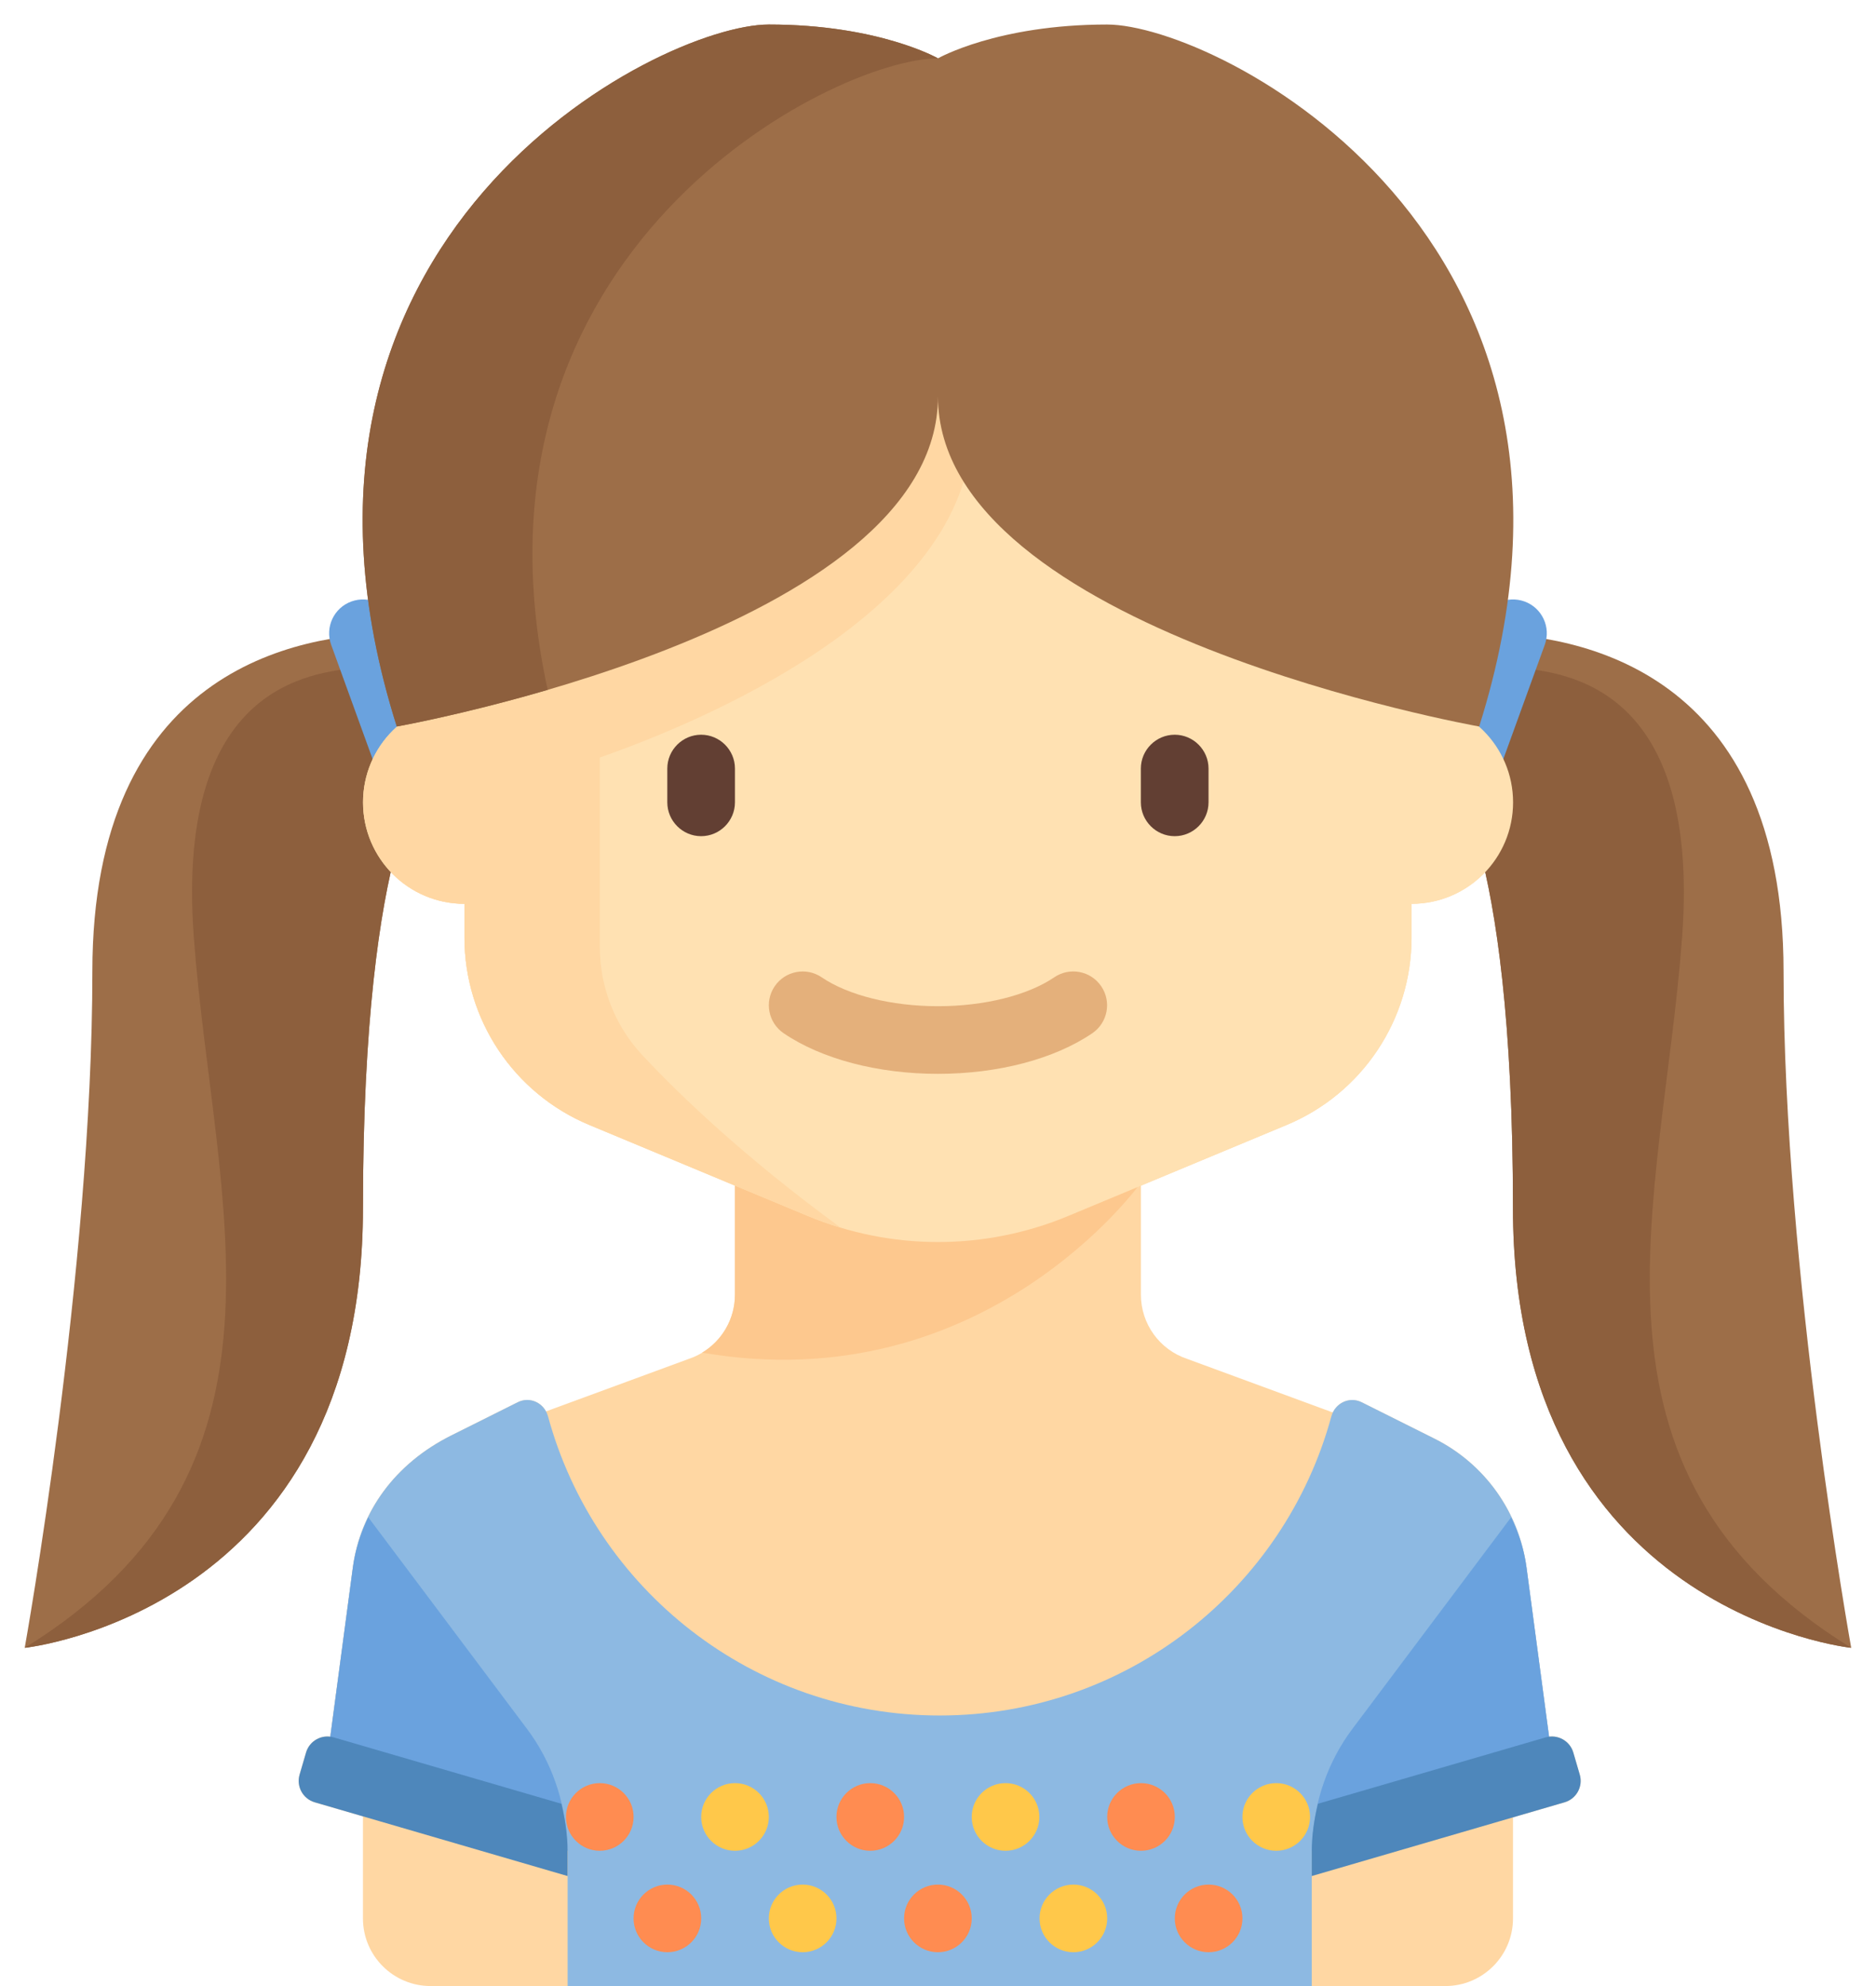 <svg width="68" height="72" viewBox="0 0 68 72" fill="none" xmlns="http://www.w3.org/2000/svg">
<path d="M57.261 64.336L57.027 63.535C56.914 63.148 56.537 62.91 56.15 62.96L55.332 56.829C55.064 54.815 53.815 53.065 51.997 52.156L49.356 50.836C48.956 50.636 48.498 50.82 48.31 51.206L43.032 49.264C42.03 48.93 41.355 47.993 41.355 46.938V42.983L46.636 40.783C49.378 39.641 51.163 36.962 51.163 33.992V32.766C53.195 32.766 54.842 31.119 54.842 29.088C54.842 27.057 53.195 25.41 51.163 25.41V22.958C51.163 19.572 48.419 14.375 45.033 14.375H22.964C19.578 14.375 16.834 19.572 16.834 22.958V25.41C14.803 25.41 13.156 27.057 13.156 29.088C13.156 31.119 14.803 32.766 16.834 32.766V33.992C16.834 36.962 18.619 39.641 21.361 40.783L26.642 42.983V46.938C26.642 47.993 25.967 48.93 24.966 49.264L19.791 51.168C19.595 50.807 19.154 50.641 18.768 50.834L16.359 52.038C14.304 53.066 13.056 54.815 12.788 56.829L11.97 62.96C11.583 62.91 11.206 63.148 11.093 63.535L10.859 64.336C10.734 64.765 10.98 65.214 11.409 65.339L13.156 65.849V69.548C13.156 70.902 14.254 72 15.608 72H20.573H47.547H52.389C53.744 72 54.842 70.902 54.842 69.548V65.884L56.711 65.339C57.14 65.214 57.386 64.765 57.261 64.336Z" fill="#FFD7A3"/>
<path d="M41.352 42.88H26.639V46.937C26.639 47.81 26.177 48.6 25.451 49.037C35.708 50.809 41.352 42.88 41.352 42.88Z" fill="#FDC88E"/>
<path d="M56.313 64.174L55.333 56.829C55.065 54.815 53.816 53.065 51.998 52.156L49.358 50.836C48.91 50.612 48.388 50.868 48.257 51.351C46.557 57.598 40.846 62.192 34.061 62.192C27.274 62.192 21.562 57.596 19.864 51.346C19.733 50.866 19.214 50.611 18.769 50.834L16.36 52.038C14.305 53.065 13.057 54.815 12.789 56.829L11.791 64.313C15.03 65.429 20.575 67.096 20.575 67.096V72H47.548V67.096L56.313 64.174Z" fill="#8DB9E2"/>
<path d="M20.547 66.721C20.472 65.263 19.985 63.855 19.106 62.682L13.35 55.008C13.072 55.58 12.877 56.189 12.791 56.829L11.819 64.118L20.547 66.721Z" fill="#6AA2DE"/>
<path d="M10.859 64.336C10.734 64.765 10.98 65.214 11.409 65.339L20.573 68.012V67.096C20.573 66.516 20.482 65.949 20.349 65.392L12.096 62.985C11.667 62.86 11.218 63.106 11.093 63.535L10.859 64.336Z" fill="#4E87BB"/>
<path d="M47.576 66.721C47.651 65.263 48.138 63.855 49.017 62.682L54.773 55.008C55.051 55.58 55.246 56.189 55.332 56.829L56.303 64.118L47.576 66.721Z" fill="#6AA2DE"/>
<path d="M57.263 64.336C57.388 64.765 57.141 65.214 56.713 65.339L47.548 68.012V67.096C47.548 66.516 47.639 65.949 47.772 65.392L56.026 62.985C56.454 62.86 56.903 63.106 57.029 63.535L57.263 64.336Z" fill="#4E87BB"/>
<path d="M14.382 22.958C10.704 22.958 3.348 24.337 3.348 35.218C3.348 46.099 0.896 59.739 0.896 59.739C0.896 59.739 13.156 58.44 13.156 43.801C13.156 30.161 15.608 27.862 15.608 27.862L14.382 22.958Z" fill="#9D6E48"/>
<path d="M13.156 43.8C13.156 30.161 15.608 27.862 15.608 27.862L13.156 24.184C11.738 24.375 6.313 24.414 7.026 33.992C7.741 43.596 11.317 53.302 0.896 59.739C0.896 59.739 13.156 58.44 13.156 43.8Z" fill="#8D5F3D"/>
<path d="M15.834 26.745L14.309 22.54C14.078 21.903 13.374 21.575 12.738 21.805C12.101 22.036 11.773 22.74 12.004 23.376L13.529 27.581C13.76 28.217 14.463 28.546 15.1 28.315C15.736 28.084 16.065 27.381 15.834 26.745Z" fill="#6AA2DE"/>
<path d="M53.615 22.958C57.293 22.958 64.649 24.337 64.649 35.218C64.649 46.099 67.101 59.739 67.101 59.739C67.101 59.739 54.841 58.44 54.841 43.8C54.841 30.161 52.389 27.862 52.389 27.862L53.615 22.958Z" fill="#9D6E48"/>
<path d="M54.841 43.801C54.841 30.161 52.389 27.862 52.389 27.862L54.841 24.184C56.258 24.375 61.684 24.414 60.971 33.992C60.256 43.596 56.68 53.303 67.101 59.739C67.101 59.739 54.841 58.44 54.841 43.801Z" fill="#8D5F3D"/>
<path d="M52.164 26.745L53.689 22.54C53.92 21.903 54.623 21.575 55.26 21.805C55.896 22.036 56.225 22.74 55.994 23.376L54.469 27.581C54.238 28.217 53.535 28.546 52.898 28.315C52.261 28.084 51.933 27.381 52.164 26.745Z" fill="#6AA2DE"/>
<path d="M51.167 25.41V22.958C51.167 19.572 48.422 14.375 45.036 14.375H22.968C19.582 14.375 16.837 19.572 16.837 22.958V25.409C14.806 25.409 13.159 27.056 13.159 29.087C13.159 31.119 14.806 32.766 16.837 32.766V33.992C16.837 36.962 18.623 39.641 21.364 40.783L29.286 44.084C30.78 44.706 32.383 45.027 34.002 45.027C35.621 45.027 37.223 44.706 38.717 44.084L46.64 40.783C49.381 39.641 51.167 36.962 51.167 33.992V32.766C53.198 32.766 54.845 31.119 54.845 29.088C54.845 27.057 53.198 25.41 51.167 25.41Z" fill="#FFE1B2"/>
<path d="M25.414 30.314C24.739 30.314 24.188 29.762 24.188 29.088V27.862C24.188 27.188 24.739 26.636 25.414 26.636C26.088 26.636 26.64 27.188 26.64 27.862V29.088C26.64 29.762 26.088 30.314 25.414 30.314Z" fill="#623F33"/>
<path d="M42.58 30.314C41.905 30.314 41.353 29.762 41.353 29.088V27.862C41.353 27.188 41.905 26.636 42.58 26.636C43.254 26.636 43.806 27.188 43.806 27.862V29.088C43.806 29.762 43.254 30.314 42.58 30.314Z" fill="#623F33"/>
<path d="M33.999 38.93C31.819 38.93 29.78 38.393 28.405 37.458C27.845 37.077 27.7 36.314 28.081 35.755C28.461 35.196 29.224 35.05 29.784 35.431C30.748 36.086 32.324 36.478 33.999 36.478C35.674 36.478 37.249 36.086 38.213 35.431C38.774 35.049 39.536 35.195 39.916 35.755C40.298 36.314 40.152 37.077 39.593 37.458C38.218 38.393 36.178 38.93 33.999 38.93Z" fill="#E4B07B"/>
<path d="M32.937 14.222C32.724 20.849 16.837 25.41 16.837 25.41C14.806 25.41 13.159 27.057 13.159 29.088C13.159 31.119 14.806 32.766 16.837 32.766V33.992C16.837 36.962 18.623 39.641 21.364 40.783L29.286 44.084C29.674 44.245 30.07 44.384 30.47 44.505C26.969 41.944 24.639 39.705 23.273 38.241C22.28 37.176 21.741 35.77 21.741 34.314V27.462C25.251 26.236 35.102 22.213 35.228 15.601C35.238 15.101 35.23 14.642 35.209 14.222H32.937Z" fill="#FFD7A3"/>
<path d="M40.13 0.889C36.145 0.889 33.999 2.115 33.999 2.115C33.999 2.115 31.854 0.889 27.869 0.889C23.884 0.889 8.763 8.56 14.383 26.338C14.383 26.338 33.999 22.856 33.999 14.375C33.999 22.856 53.616 26.338 53.616 26.338C59.236 8.56 44.114 0.889 40.13 0.889Z" fill="#9D6E48"/>
<path d="M33.999 2.116V2.115C33.999 2.115 31.854 0.889 27.869 0.889C23.884 0.889 8.763 8.56 14.382 26.338C14.382 26.338 16.757 25.915 19.852 25.009C16.388 9.068 30.197 2.128 33.999 2.116Z" fill="#8D5F3D"/>
<path d="M33.997 70.774C34.674 70.774 35.223 70.225 35.223 69.548C35.223 68.871 34.674 68.322 33.997 68.322C33.319 68.322 32.77 68.871 32.77 69.548C32.77 70.225 33.319 70.774 33.997 70.774Z" fill="#FF8C51"/>
<path d="M24.191 70.774C24.868 70.774 25.417 70.225 25.417 69.548C25.417 68.871 24.868 68.322 24.191 68.322C23.514 68.322 22.965 68.871 22.965 69.548C22.965 70.225 23.514 70.774 24.191 70.774Z" fill="#FF8C51"/>
<path d="M43.809 70.774C44.486 70.774 45.035 70.225 45.035 69.548C45.035 68.871 44.486 68.322 43.809 68.322C43.132 68.322 42.583 68.871 42.583 69.548C42.583 70.225 43.132 70.774 43.809 70.774Z" fill="#FF8C51"/>
<path d="M38.907 70.774C39.584 70.774 40.133 70.225 40.133 69.548C40.133 68.871 39.584 68.322 38.907 68.322C38.23 68.322 37.681 68.871 37.681 69.548C37.681 70.225 38.23 70.774 38.907 70.774Z" fill="#FFC84A"/>
<path d="M29.094 70.774C29.771 70.774 30.32 70.225 30.32 69.548C30.32 68.871 29.771 68.322 29.094 68.322C28.417 68.322 27.868 68.871 27.868 69.548C27.868 70.225 28.417 70.774 29.094 70.774Z" fill="#FFC84A"/>
<path d="M36.448 67.096C37.125 67.096 37.674 66.547 37.674 65.87C37.674 65.193 37.125 64.644 36.448 64.644C35.771 64.644 35.222 65.193 35.222 65.87C35.222 66.547 35.771 67.096 36.448 67.096Z" fill="#FFC84A"/>
<path d="M26.642 67.096C27.319 67.096 27.868 66.547 27.868 65.87C27.868 65.193 27.319 64.644 26.642 64.644C25.965 64.644 25.416 65.193 25.416 65.87C25.416 66.547 25.965 67.096 26.642 67.096Z" fill="#FFC84A"/>
<path d="M46.26 67.096C46.937 67.096 47.486 66.547 47.486 65.87C47.486 65.193 46.937 64.644 46.26 64.644C45.583 64.644 45.034 65.193 45.034 65.87C45.034 66.547 45.583 67.096 46.26 67.096Z" fill="#FFC84A"/>
<path d="M21.74 67.096C22.417 67.096 22.966 66.547 22.966 65.87C22.966 65.193 22.417 64.644 21.74 64.644C21.063 64.644 20.514 65.193 20.514 65.87C20.514 66.547 21.063 67.096 21.74 67.096Z" fill="#FF8C51"/>
<path d="M41.358 67.096C42.035 67.096 42.584 66.547 42.584 65.87C42.584 65.193 42.035 64.644 41.358 64.644C40.681 64.644 40.132 65.193 40.132 65.87C40.132 66.547 40.681 67.096 41.358 67.096Z" fill="#FF8C51"/>
<path d="M31.545 67.096C32.222 67.096 32.771 66.547 32.771 65.87C32.771 65.193 32.222 64.644 31.545 64.644C30.868 64.644 30.319 65.193 30.319 65.87C30.319 66.547 30.868 67.096 31.545 67.096Z" fill="#FF8C51"/>
</svg>
